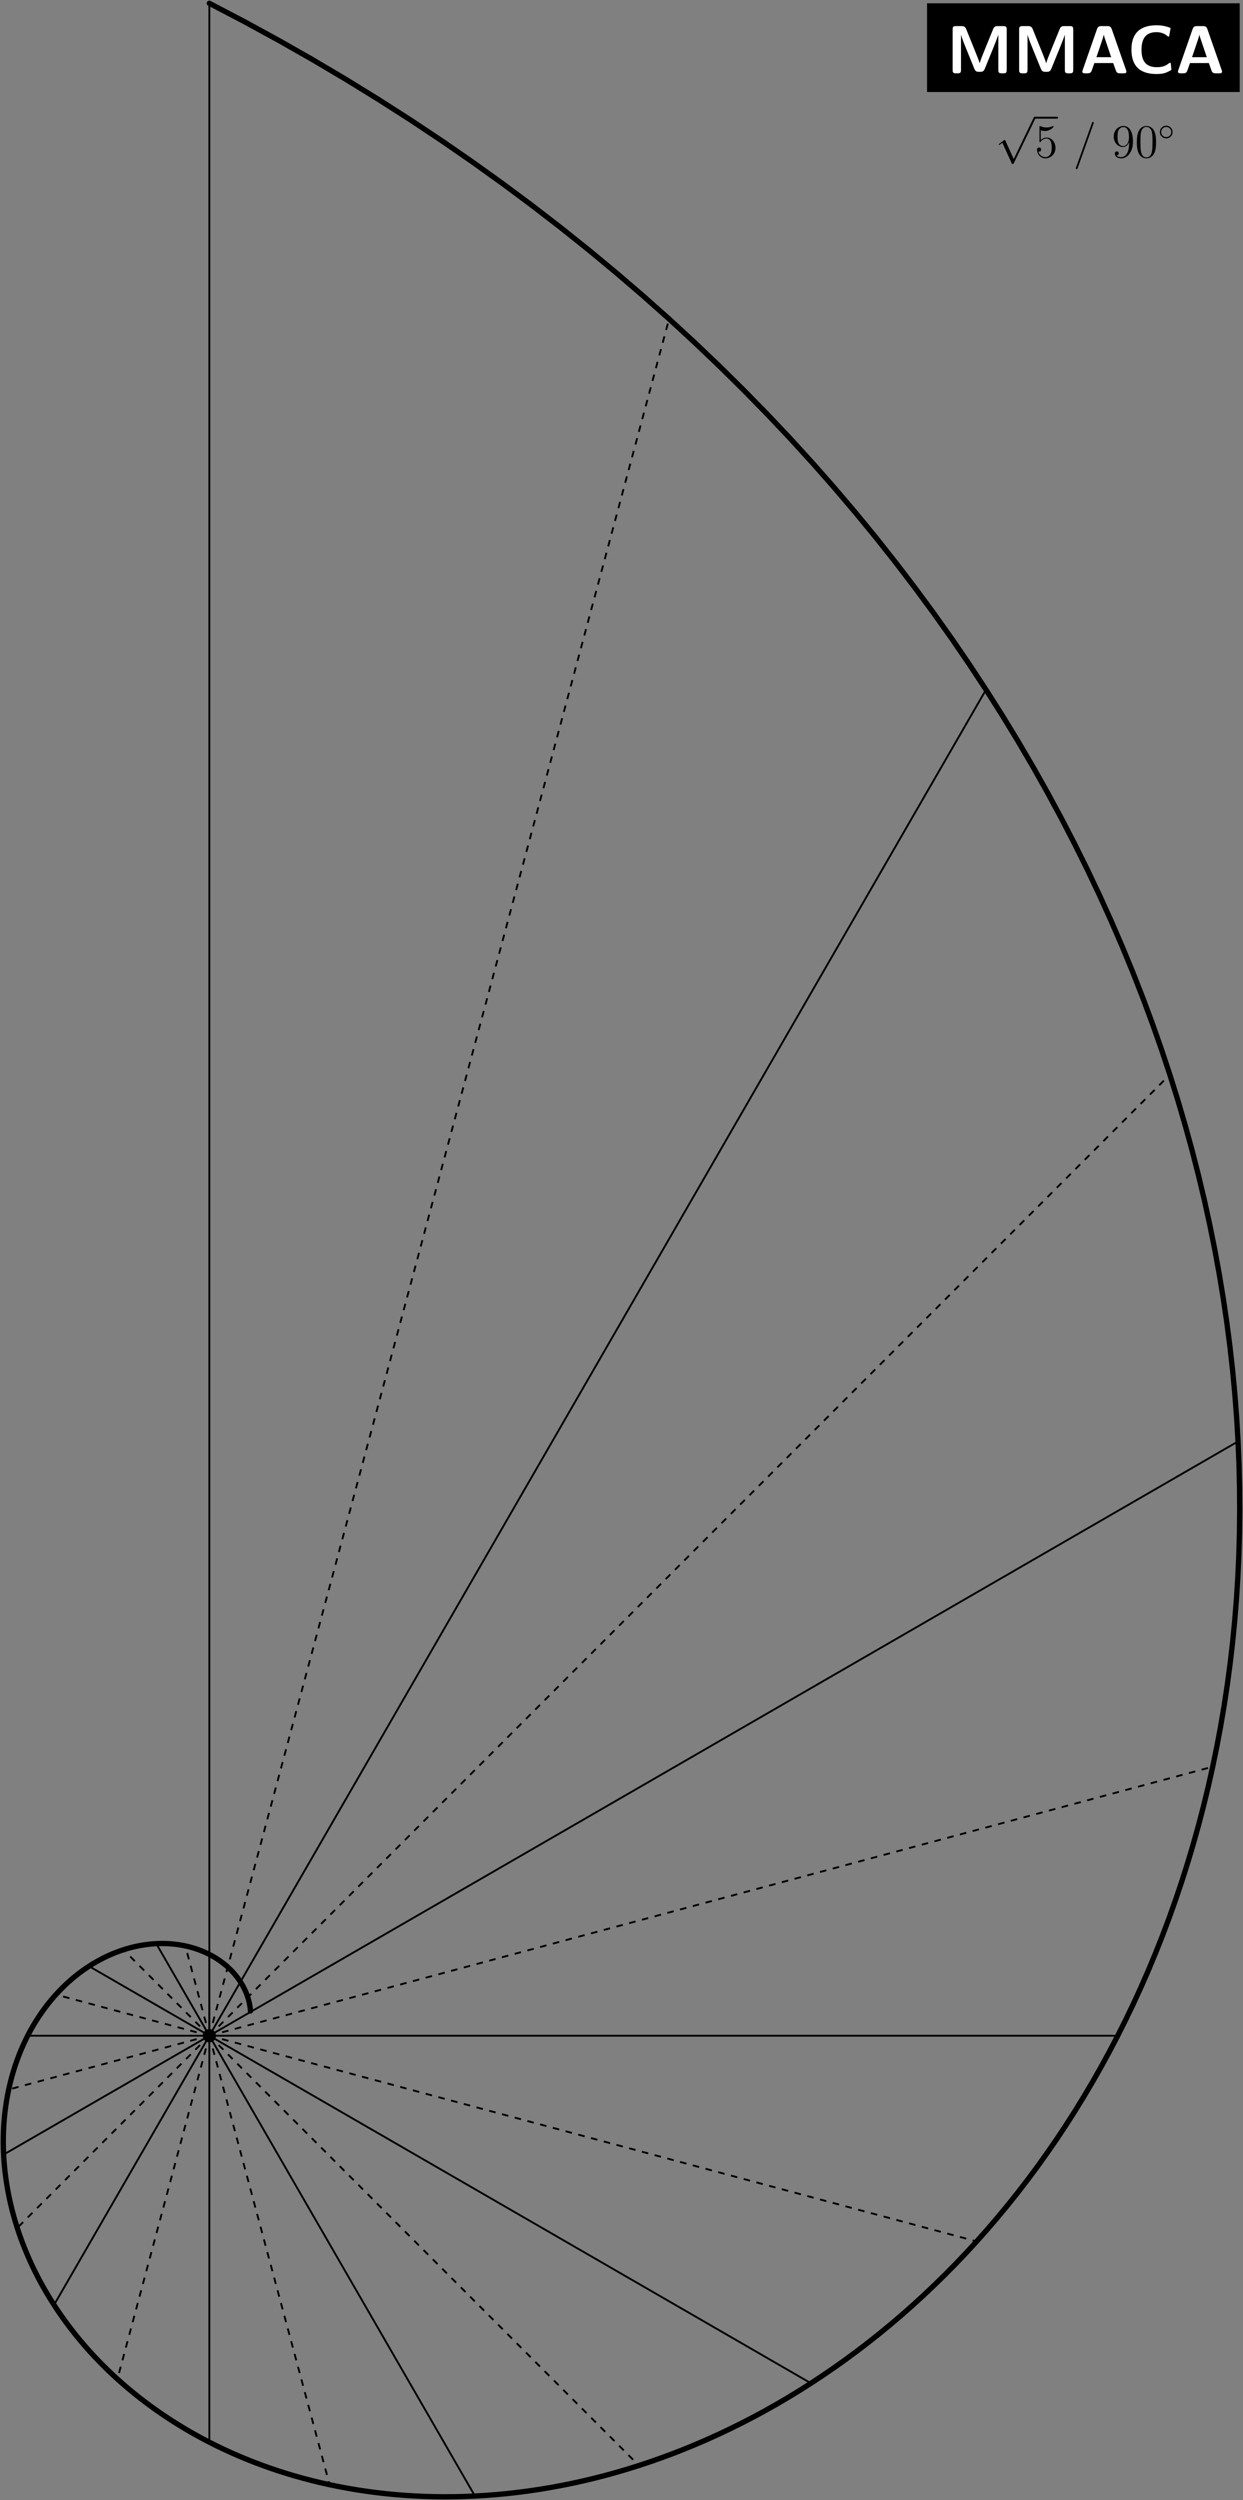 <?xml version="1.0" encoding="utf-8"?>
<svg xmlns="http://www.w3.org/2000/svg" fill="none" version="1.1" viewBox="-188.762 -379.425 377.524 758.85" x="-188.762pt" y="-379.425pt" width="377.524pt" height="758.85pt" stroke-width="0.567" stroke-miterlimit="10">
 <rect x="-188.762" y="-379.425" width="377.524" height="758.85" fill="#808080" stroke="none"/>
 <path d="M92.802 -351.496L187.762 -351.496L187.762 -378.425L92.802 -378.425Z" fill="black"/>
 <path d="M140.707 -357.165L141.274 -357.165"/>
 <g transform="matrix(1,-0,-0,1,140.99,-357.165)">
  <path d="M-40.421 -0M-30.833 -6.757C-31.267 -5.703 -32.032 -3.802 -32.197 -3.079L-32.218 -3.079C-32.404 -3.823 -33.251 -5.868 -33.685 -6.963L-36.33 -13.493C-36.681 -14.34 -37.342 -14.34 -37.714 -14.34L-39.429 -14.34C-40.173 -14.34 -40.421 -14.113 -40.421 -13.348L-40.421 -0.992C-40.421 -0.248 -40.193 -0 -39.429 -0L-38.871 -0C-38.086 -0 -37.879 -0.269 -37.879 -0.992L-37.879 -11.674L-37.858 -11.674C-37.631 -10.745 -36.701 -8.451 -36.206 -7.232L-33.809 -1.343C-33.437 -0.455 -32.941 -0.455 -32.238 -0.455C-31.536 -0.455 -31.04 -0.455 -30.668 -1.343L-28.023 -7.831C-27.817 -8.327 -26.701 -11.137 -26.556 -11.674L-26.535 -11.674L-26.535 -0.992C-26.535 -0.331 -26.391 -0 -25.544 -0L-24.986 -0C-24.201 -0 -23.994 -0.269 -23.994 -0.992L-23.994 -13.348C-23.994 -14.009 -24.139 -14.34 -24.986 -14.34L-26.721 -14.34C-27.238 -14.34 -27.755 -14.299 -28.106 -13.451ZM-28.106 -13.451" fill="#fff"/>
 </g>
 <g transform="matrix(1,-0,-0,1,140.99,-357.165)">
  <path d="M-20.217 -0M-10.63 -6.757C-11.064 -5.703 -11.828 -3.802 -11.994 -3.079L-12.014 -3.079C-12.2 -3.823 -13.047 -5.868 -13.481 -6.963L-16.126 -13.493C-16.477 -14.34 -17.139 -14.34 -17.51 -14.34L-19.225 -14.34C-19.969 -14.34 -20.217 -14.113 -20.217 -13.348L-20.217 -0.992C-20.217 -0.248 -19.99 -0 -19.225 -0L-18.668 -0C-17.882 -0 -17.676 -0.269 -17.676 -0.992L-17.676 -11.674L-17.655 -11.674C-17.428 -10.745 -16.498 -8.451 -16.002 -7.232L-13.605 -1.343C-13.233 -0.455 -12.737 -0.455 -12.035 -0.455C-11.332 -0.455 -10.836 -0.455 -10.464 -1.343L-7.82 -7.831C-7.613 -8.327 -6.497 -11.137 -6.353 -11.674L-6.332 -11.674L-6.332 -0.992C-6.332 -0.331 -6.187 -0 -5.34 -0L-4.782 -0C-3.997 -0 -3.791 -0.269 -3.791 -0.992L-3.791 -13.348C-3.791 -14.009 -3.935 -14.34 -4.782 -14.34L-6.518 -14.34C-7.035 -14.34 -7.551 -14.299 -7.902 -13.451ZM-7.902 -13.451" fill="#fff"/>
 </g>
 <g transform="matrix(1,-0,-0,1,140.99,-357.165)">
  <path d="M-1.026 -0M7.9 -13.451C7.59 -14.34 6.991 -14.34 6.578 -14.34L4.759 -14.34C4.346 -14.34 3.747 -14.34 3.437 -13.451L-0.923 -0.971C-1.026 -0.703 -1.026 -0.661 -1.026 -0.558C-1.026 -0 -0.51 -0 -0.22 -0L0.523 -0C0.895 -0 1.536 -0 1.825 -0.827L2.631 -3.12L8.355 -3.12L9.057 -1.136C9.305 -0.413 9.45 -0 10.441 -0L11.557 -0C11.847 -0 12.363 -0 12.363 -0.558C12.363 -0.661 12.363 -0.703 12.26 -0.971ZM12.26 -0.971M4.739 -9.277C5.049 -10.187 5.317 -10.972 5.482 -11.716L5.503 -11.716C5.606 -11.22 5.606 -11.178 5.772 -10.703L7.735 -4.897L3.251 -4.897ZM3.251 -4.897" fill="#fff"/>
 </g>
 <g transform="matrix(1,-0,-0,1,140.99,-357.165)">
  <path d="M13.888 -0M25.851 -2.955C25.851 -3.12 25.706 -3.203 25.624 -3.203C25.128 -3.203 24.529 -1.86 21.615 -1.86C17.979 -1.86 16.946 -4.091 16.946 -7.191C16.946 -10.269 18.061 -12.501 21.45 -12.501C23.289 -12.501 24.26 -11.778 24.818 -11.323C24.942 -11.22 25.004 -11.137 25.149 -11.137C25.231 -11.137 25.335 -11.24 25.355 -11.323L25.768 -13.617C25.789 -13.699 25.768 -13.782 25.603 -13.844C24.384 -14.299 23.124 -14.588 21.512 -14.588C16.47 -14.588 13.888 -12.129 13.888 -7.211C13.888 -2.149 16.512 0.207 21.533 0.207C23.289 0.207 24.384 -0.041 25.892 -0.971C26.058 -1.074 26.017 -1.219 26.017 -1.219ZM26.017 -1.219" fill="#fff"/>
 </g>
 <g transform="matrix(1,-0,-0,1,140.99,-357.165)">
  <path d="M28.016 -0M36.942 -13.451C36.633 -14.34 36.033 -14.34 35.62 -14.34L33.802 -14.34C33.389 -14.34 32.789 -14.34 32.479 -13.451L28.119 -0.971C28.016 -0.703 28.016 -0.661 28.016 -0.558C28.016 -0 28.533 -0 28.822 -0L29.566 -0C29.938 -0 30.578 -0 30.868 -0.827L31.674 -3.12L37.397 -3.12L38.099 -1.136C38.347 -0.413 38.492 -0 39.484 -0L40.6 -0C40.889 -0 41.406 -0 41.406 -0.558C41.406 -0.661 41.406 -0.703 41.302 -0.971ZM41.302 -0.971M33.781 -9.277C34.091 -10.187 34.36 -10.972 34.525 -11.716L34.546 -11.716C34.649 -11.22 34.649 -11.178 34.814 -10.703L36.777 -4.897L32.293 -4.897ZM32.293 -4.897" fill="#fff"/>
 </g>
 <path d="M140.707 -331.654L141.274 -331.654"/>
 <g transform="matrix(1,-0,-0,1,140.99,-331.654)">
  <path d="M-26.4 -11.758M-21.866 0.508L-24.391 -5.073C-24.491 -5.302 -24.563 -5.302 -24.606 -5.302C-24.621 -5.302 -24.692 -5.302 -24.85 -5.187L-26.213 -4.154C-26.4 -4.011 -26.4 -3.968 -26.4 -3.925C-26.4 -3.853 -26.357 -3.767 -26.256 -3.767C-26.17 -3.767 -25.926 -3.968 -25.768 -4.083C-25.682 -4.154 -25.467 -4.312 -25.309 -4.427L-22.483 1.785C-22.383 2.014 -22.311 2.014 -22.182 2.014C-21.967 2.014 -21.924 1.928 -21.823 1.728L-15.31 -11.758C-15.21 -11.959 -15.21 -12.016 -15.21 -12.045C-15.21 -12.188 -15.324 -12.332 -15.496 -12.332C-15.611 -12.332 -15.712 -12.26 -15.826 -12.03ZM-15.826 -12.03" fill="black"/>
 </g>
 <g transform="matrix(1,-0,-0,1,140.99,-331.654)">
  <path d="M-15.492 -11.758L-8.468 -11.758L-8.468 -12.332L-15.492 -12.332Z" fill="black"/>
 </g>
 <g transform="matrix(1,-0,-0,1,140.99,-331.654)">
  <path d="M-14.789 -0M-13.655 -8.22C-13.039 -8.02 -12.536 -8.005 -12.379 -8.005C-10.757 -8.005 -9.724 -9.196 -9.724 -9.397C-9.724 -9.454 -9.753 -9.526 -9.839 -9.526C-9.868 -9.526 -9.897 -9.526 -10.026 -9.468C-10.829 -9.124 -11.518 -9.081 -11.891 -9.081C-12.838 -9.081 -13.512 -9.368 -13.784 -9.483C-13.885 -9.526 -13.914 -9.526 -13.928 -9.526C-14.043 -9.526 -14.043 -9.44 -14.043 -9.21L-14.043 -4.949C-14.043 -4.691 -14.043 -4.605 -13.87 -4.605C-13.799 -4.605 -13.784 -4.619 -13.641 -4.792C-13.239 -5.38 -12.565 -5.724 -11.848 -5.724C-11.087 -5.724 -10.714 -5.021 -10.6 -4.777C-10.356 -4.218 -10.341 -3.515 -10.341 -2.97C-10.341 -2.425 -10.341 -1.607 -10.743 -0.961C-11.059 -0.445 -11.618 -0.086 -12.249 -0.086C-13.196 -0.086 -14.129 -0.732 -14.387 -1.779C-14.315 -1.75 -14.229 -1.736 -14.158 -1.736C-13.914 -1.736 -13.526 -1.879 -13.526 -2.367C-13.526 -2.769 -13.799 -2.998 -14.158 -2.998C-14.416 -2.998 -14.789 -2.869 -14.789 -2.31C-14.789 -1.09 -13.813 0.301 -12.221 0.301C-10.6 0.301 -9.179 -1.062 -9.179 -2.884C-9.179 -4.591 -10.327 -6.011 -11.833 -6.011C-12.651 -6.011 -13.282 -5.652 -13.655 -5.251ZM-13.655 -5.251" fill="black"/>
 </g>
 <g transform="matrix(1,-0,-0,1,140.99,-331.654)">
  <path d="M-3.011 -0M2.383 -10.243C2.455 -10.43 2.455 -10.458 2.455 -10.487C2.455 -10.674 2.311 -10.76 2.197 -10.76C2.01 -10.76 1.967 -10.63 1.895 -10.444L-2.939 3.07C-3.011 3.257 -3.011 3.285 -3.011 3.314C-3.011 3.472 -2.896 3.587 -2.738 3.587C-2.552 3.587 -2.509 3.443 -2.451 3.285ZM-2.451 3.285" fill="black"/>
 </g>
 <g transform="matrix(1,-0,-0,1,140.99,-331.654)">
  <path d="M8.508 -0M13.171 -4.175C13.171 -0.789 11.665 -0.086 10.804 -0.086C10.46 -0.086 9.699 -0.129 9.341 -0.631L9.427 -0.631C9.527 -0.603 10.043 -0.689 10.043 -1.219C10.043 -1.535 9.828 -1.808 9.455 -1.808C9.082 -1.808 8.853 -1.564 8.853 -1.191C8.853 -0.301 9.57 0.301 10.818 0.301C12.611 0.301 14.347 -1.607 14.347 -4.72C14.347 -8.579 12.741 -9.54 11.478 -9.54C9.9 -9.54 8.508 -8.22 8.508 -6.327C8.508 -4.433 9.843 -3.142 11.277 -3.142C12.339 -3.142 12.884 -3.917 13.171 -4.648ZM13.171 -4.648M11.335 -3.429C10.431 -3.429 10.043 -4.16 9.914 -4.433C9.685 -4.978 9.685 -5.667 9.685 -6.312C9.685 -7.116 9.685 -7.804 10.058 -8.393C10.316 -8.78 10.703 -9.196 11.478 -9.196C12.296 -9.196 12.712 -8.479 12.855 -8.149C13.142 -7.446 13.142 -6.226 13.142 -6.011C13.142 -4.806 12.597 -3.429 11.335 -3.429ZM11.335 -3.429" fill="black"/>
 </g>
 <g transform="matrix(1,-0,-0,1,140.99,-331.654)">
  <path d="M15.532 -0M21.371 -4.591C21.371 -5.782 21.299 -6.944 20.783 -8.034C20.195 -9.225 19.162 -9.54 18.459 -9.54C17.627 -9.54 16.608 -9.124 16.077 -7.933C15.675 -7.03 15.532 -6.14 15.532 -4.591C15.532 -3.199 15.632 -2.152 16.149 -1.133C16.708 -0.043 17.698 0.301 18.444 0.301C19.692 0.301 20.41 -0.445 20.826 -1.277C21.342 -2.353 21.371 -3.759 21.371 -4.591ZM21.371 -4.591M18.444 0.014C17.985 0.014 17.053 -0.244 16.78 -1.808C16.622 -2.668 16.622 -3.759 16.622 -4.763C16.622 -5.939 16.622 -7.001 16.852 -7.847C17.096 -8.809 17.827 -9.253 18.444 -9.253C18.989 -9.253 19.822 -8.923 20.094 -7.69C20.281 -6.872 20.281 -5.738 20.281 -4.763C20.281 -3.802 20.281 -2.711 20.123 -1.836C19.85 -0.258 18.946 0.014 18.444 0.014ZM18.444 0.014" fill="black"/>
 </g>
 <g transform="matrix(1,-0,-0,1,140.99,-331.654)">
  <path d="M22.515 -5.206M26.391 -7.697C26.391 -8.763 25.504 -9.63 24.458 -9.63C23.382 -9.63 22.515 -8.743 22.515 -7.697C22.515 -6.641 23.382 -5.764 24.458 -5.764C25.504 -5.764 26.391 -6.631 26.391 -7.697ZM26.391 -7.697M24.458 -6.163C23.591 -6.163 22.914 -6.86 22.914 -7.697C22.914 -8.534 23.601 -9.231 24.458 -9.231C25.285 -9.231 25.992 -8.554 25.992 -7.697C25.992 -6.84 25.285 -6.163 24.458 -6.163ZM24.458 -6.163" fill="black"/>
 </g>
 <g stroke-linecap="round" stroke-linejoin="round">
  <path d="M-125.175 238.476L-125.175 -378.425" stroke="black"/>
 </g>
 <g stroke-linecap="butt" stroke-linejoin="round" stroke-dasharray="2" stroke-dashoffset="0">
  <path d="M-125.175 238.476L14.45 -282.613" stroke="black"/>
 </g>
 <g stroke-linecap="round" stroke-linejoin="round">
  <path d="M-125.175 238.476L110.705 -170.08" stroke="black"/>
 </g>
 <g stroke-linecap="butt" stroke-linejoin="round" stroke-dasharray="2" stroke-dashoffset="0">
  <path d="M-125.175 238.476L166.54 -53.239" stroke="black"/>
 </g>
 <g stroke-linecap="round" stroke-linejoin="round">
  <path d="M-125.175 238.476L187.258 58.093" stroke="black"/>
 </g>
 <g stroke-linecap="butt" stroke-linejoin="round" stroke-dasharray="2" stroke-dashoffset="0">
  <path d="M-125.175 238.476L179.56 156.822" stroke="black"/>
 </g>
 <g stroke-linecap="round" stroke-linejoin="round">
  <path d="M-125.175 238.476L150.712 238.476" stroke="black"/>
 </g>
 <g stroke-linecap="butt" stroke-linejoin="round" stroke-dasharray="2" stroke-dashoffset="0">
  <path d="M-125.175 238.476L107.863 300.918" stroke="black"/>
 </g>
 <g stroke-linecap="round" stroke-linejoin="round">
  <path d="M-125.175 238.476L57.537 343.964" stroke="black"/>
 </g>
 <g stroke-linecap="butt" stroke-linejoin="round" stroke-dasharray="2" stroke-dashoffset="0">
  <path d="M-125.175 238.476L5.284 368.934" stroke="black"/>
 </g>
 <g stroke-linecap="round" stroke-linejoin="round">
  <path d="M-125.175 238.476L-44.505 378.2" stroke="black"/>
 </g>
 <g stroke-linecap="butt" stroke-linejoin="round" stroke-dasharray="2" stroke-dashoffset="0">
  <path d="M-125.175 238.476L-88.658 374.757" stroke="black"/>
 </g>
 <g stroke-linecap="round" stroke-linejoin="round">
  <path d="M-125.175 238.476L-125.175 361.856" stroke="black"/>
 </g>
 <g stroke-linecap="butt" stroke-linejoin="round" stroke-dasharray="2" stroke-dashoffset="0">
  <path d="M-125.175 238.476L-153.1 342.693" stroke="black"/>
 </g>
 <g stroke-linecap="round" stroke-linejoin="round">
  <path d="M-125.175 238.476L-172.351 320.187" stroke="black"/>
 </g>
 <g stroke-linecap="butt" stroke-linejoin="round" stroke-dasharray="2" stroke-dashoffset="0">
  <path d="M-125.175 238.476L-183.518 296.818" stroke="black"/>
 </g>
 <g stroke-linecap="round" stroke-linejoin="round">
  <path d="M-125.175 238.476L-187.661 274.552" stroke="black"/>
 </g>
 <g stroke-linecap="butt" stroke-linejoin="round" stroke-dasharray="2" stroke-dashoffset="0">
  <path d="M-125.175 238.476L-186.122 254.806" stroke="black"/>
 </g>
 <g stroke-linecap="round" stroke-linejoin="round">
  <path d="M-125.175 238.476L-180.352 238.476" stroke="black"/>
 </g>
 <g stroke-linecap="butt" stroke-linejoin="round" stroke-dasharray="2" stroke-dashoffset="0">
  <path d="M-125.175 238.476L-171.782 225.987" stroke="black"/>
 </g>
 <g stroke-linecap="round" stroke-linejoin="round">
  <path d="M-125.175 238.476L-161.717 217.378" stroke="black"/>
 </g>
 <g stroke-linecap="butt" stroke-linejoin="round" stroke-dasharray="2" stroke-dashoffset="0">
  <path d="M-125.175 238.476L-151.266 212.384" stroke="black"/>
 </g>
 <g stroke-linecap="round" stroke-linejoin="round">
  <path d="M-125.175 238.476L-141.309 210.531" stroke="black"/>
 </g>
 <g stroke-linecap="butt" stroke-linejoin="round" stroke-dasharray="2" stroke-dashoffset="0">
  <path d="M-125.175 238.476L-132.478 211.219" stroke="black"/>
 </g>
 <g stroke-linecap="round" stroke-linejoin="round">
  <path d="M-125.175 238.476L-125.175 213.8" stroke="black"/>
 </g>
 <g stroke-linecap="round" stroke-linejoin="round" stroke-width="1.604">
  <path d="M-125.175 -378.425L-114.504 -372.841L-104.027 -367.122L-93.743 -361.274L-83.654 -355.302L-73.759 -349.208L-64.059 -342.999L-54.555 -336.678L-45.246 -330.25L-36.132 -323.719L-27.214 -317.09L-18.491 -310.366L-9.963 -303.552L-1.631 -296.653L6.507 -289.672L14.45 -282.613L22.2 -275.481L29.756 -268.279L37.119 -261.012L44.289 -253.683L51.268 -246.297L58.056 -238.856L64.654 -231.366L71.062 -223.829L77.282 -216.25L83.315 -208.632L89.161 -200.978L94.822 -193.293L100.299 -185.579L105.593 -177.84L110.705 -170.08L115.636 -162.301L120.389 -154.508L124.963 -146.703L129.361 -138.89L133.584 -131.071L137.634 -123.25L141.512 -115.429L145.219 -107.613L148.758 -99.803L152.129 -92.002L155.335 -84.214L158.378 -76.441L161.258 -68.686L163.978 -60.951L166.54 -53.239L168.945 -45.552L171.195 -37.894L173.293 -30.266L175.239 -22.67L177.037 -15.11L178.687 -7.587L180.193 -0.104L181.555 7.338L182.777 14.736L183.859 22.088L184.804 29.392L185.615 36.647L186.292 43.849L186.839 50.999L187.258 58.093L187.549 65.13L187.717 72.108L187.762 79.026L187.687 85.883L187.495 92.675L187.186 99.404L186.764 106.065L186.23 112.66L185.588 119.185L184.838 125.64L183.983 132.024L183.026 138.335L181.968 144.573L180.812 150.735L179.56 156.822L178.214 162.832L176.776 168.765L175.248 174.619L173.633 180.393L171.933 186.088L170.149 191.701L168.285 197.233L166.342 202.682L164.322 208.048L162.228 213.331L160.061 218.53L157.824 223.644L155.519 228.674L153.147 233.617L150.712 238.476L148.214 243.248L145.657 247.933L143.042 252.532L140.37 257.044L137.645 261.469L134.869 265.807L132.042 270.058L129.167 274.221L126.246 278.297L123.282 282.285L120.275 286.186L117.228 290L114.142 293.726L111.02 297.366L107.863 300.918L104.674 304.384L101.453 307.763L98.203 311.055L94.925 314.262L91.622 317.383L88.295 320.419L84.945 323.369L81.574 326.235L78.185 329.017L74.778 331.715L71.355 334.33L67.918 336.861L64.468 339.311L61.007 341.678L57.537 343.964L54.058 346.17L50.573 348.295L47.082 350.341L43.588 352.308L40.091 354.196L36.594 356.007L33.096 357.741L29.601 359.399L26.108 360.982L22.619 362.49L19.137 363.923L15.66 365.284L12.192 366.572L8.733 367.789L5.284 368.934L1.846 370.01L-1.579 371.016L-4.99 371.954L-8.387 372.825L-11.768 373.629L-15.132 374.367L-18.479 375.04L-21.807 375.649L-25.115 376.196L-28.403 376.68L-31.67 377.102L-34.914 377.465L-38.135 377.768L-41.333 378.012L-44.505 378.2L-47.652 378.33L-50.773 378.405L-53.867 378.425L-56.933 378.392L-59.971 378.306L-62.98 378.168L-65.959 377.979L-68.908 377.74L-71.826 377.453L-74.713 377.117L-77.568 376.735L-80.391 376.307L-83.18 375.834L-85.936 375.317L-88.658 374.757L-91.346 374.155L-93.999 373.512L-96.617 372.829L-99.2 372.106L-101.746 371.346L-104.256 370.548L-106.73 369.715L-109.167 368.846L-111.567 367.942L-113.93 367.006L-116.255 366.037L-118.542 365.036L-120.791 364.005L-123.002 362.945L-125.175 361.856L-127.309 360.739L-129.404 359.595L-131.461 358.426L-133.479 357.231L-135.458 356.012L-137.398 354.77L-139.299 353.506L-141.161 352.221L-142.983 350.915L-144.767 349.589L-146.512 348.244L-148.217 346.881L-149.884 345.501L-151.511 344.105L-153.1 342.693L-154.65 341.267L-156.161 339.827L-157.633 338.373L-159.068 336.907L-160.463 335.43L-161.821 333.942L-163.14 332.444L-164.422 330.937L-165.666 329.421L-166.873 327.897L-168.042 326.366L-169.174 324.829L-170.269 323.286L-171.328 321.739L-172.351 320.187L-173.337 318.631L-174.287 317.072L-175.202 315.511L-176.082 313.949L-176.927 312.385L-177.737 310.821L-178.512 309.257L-179.254 307.693L-179.961 306.131L-180.636 304.571L-181.277 303.014L-181.885 301.459L-182.461 299.908L-183.005 298.361L-183.518 296.818L-183.999 295.281L-184.449 293.749L-184.868 292.224L-185.258 290.705L-185.617 289.193L-185.947 287.688L-186.248 286.191L-186.521 284.703L-186.765 283.224L-186.981 281.753L-187.171 280.292L-187.333 278.841L-187.468 277.401L-187.578 275.971L-187.661 274.552L-187.72 273.145L-187.753 271.749L-187.762 270.365L-187.747 268.994L-187.709 267.636L-187.647 266.29L-187.562 264.958L-187.456 263.639L-187.327 262.334L-187.177 261.043L-187.006 259.766L-186.815 258.504L-186.603 257.256L-186.372 256.024L-186.122 254.806L-185.852 253.604L-185.565 252.418L-185.259 251.247L-184.936 250.092L-184.596 248.953L-184.24 247.831L-183.867 246.724L-183.478 245.634L-183.074 244.561L-182.655 243.504L-182.222 242.465L-181.774 241.442L-181.313 240.436L-180.839 239.447L-180.352 238.476L-179.853 237.521L-179.341 236.584L-178.818 235.664L-178.284 234.762L-177.739 233.877L-177.183 233.009L-176.618 232.159L-176.043 231.327L-175.459 230.511L-174.866 229.714L-174.265 228.933L-173.655 228.171L-173.038 227.425L-172.414 226.698L-171.782 225.987L-171.144 225.294L-170.5 224.618L-169.85 223.96L-169.195 223.318L-168.534 222.694L-167.869 222.087L-167.199 221.497L-166.525 220.924L-165.847 220.367L-165.165 219.828L-164.481 219.305L-163.793 218.798L-163.103 218.309L-162.411 217.835L-161.717 217.378L-161.021 216.937L-160.324 216.512L-159.626 216.103L-158.927 215.709L-158.228 215.331L-157.528 214.969L-156.829 214.622L-156.13 214.291L-155.431 213.974L-154.734 213.673L-154.037 213.386L-153.342 213.114L-152.648 212.856L-151.956 212.613L-151.266 212.384L-150.579 212.169L-149.894 211.967L-149.212 211.78L-148.532 211.606L-147.856 211.445L-147.183 211.297L-146.514 211.163L-145.848 211.041L-145.187 210.932L-144.529 210.835L-143.876 210.75L-143.227 210.678L-142.583 210.617L-141.943 210.568L-141.309 210.531L-140.679 210.505L-140.055 210.49L-139.436 210.486L-138.823 210.492L-138.215 210.51L-137.614 210.537L-137.018 210.575L-136.428 210.623L-135.844 210.68L-135.267 210.747L-134.696 210.824L-134.132 210.909L-133.574 211.004L-133.022 211.107L-132.478 211.219L-131.94 211.34L-131.41 211.468L-130.886 211.605L-130.37 211.749L-129.86 211.901L-129.358 212.061L-128.864 212.228L-128.376 212.402L-127.896 212.582L-127.424 212.77L-126.959 212.963L-126.501 213.163L-126.051 213.37L-125.609 213.582L-125.175 213.8L-124.748 214.023L-124.329 214.252L-123.917 214.486L-123.514 214.725L-123.118 214.968L-122.73 215.217L-122.35 215.469L-121.978 215.727L-121.613 215.988L-121.256 216.253L-120.907 216.522L-120.566 216.794L-120.233 217.07L-119.907 217.35L-119.59 217.632L-119.28 217.917L-118.978 218.205L-118.683 218.496L-118.396 218.789L-118.117 219.085L-117.846 219.382L-117.582 219.682L-117.325 219.983L-117.076 220.287L-116.835 220.591L-116.601 220.897L-116.375 221.205L-116.156 221.513L-115.944 221.823L-115.74 222.133L-115.542 222.445L-115.352 222.756L-115.169 223.068L-114.993 223.381L-114.824 223.694L-114.662 224.007L-114.507 224.319L-114.359 224.632L-114.217 224.944L-114.083 225.256L-113.954 225.568L-113.833 225.879L-113.717 226.189L-113.609 226.499L-113.506 226.807L-113.41 227.114L-113.32 227.421L-113.236 227.726L-113.158 228.03L-113.086 228.332L-113.02 228.633L-112.96 228.932L-112.906 229.23L-112.857 229.526L-112.813 229.82L-112.776 230.112L-112.743 230.402L-112.716 230.691L-112.694 230.977" stroke="black"/>
 </g>
</svg>
